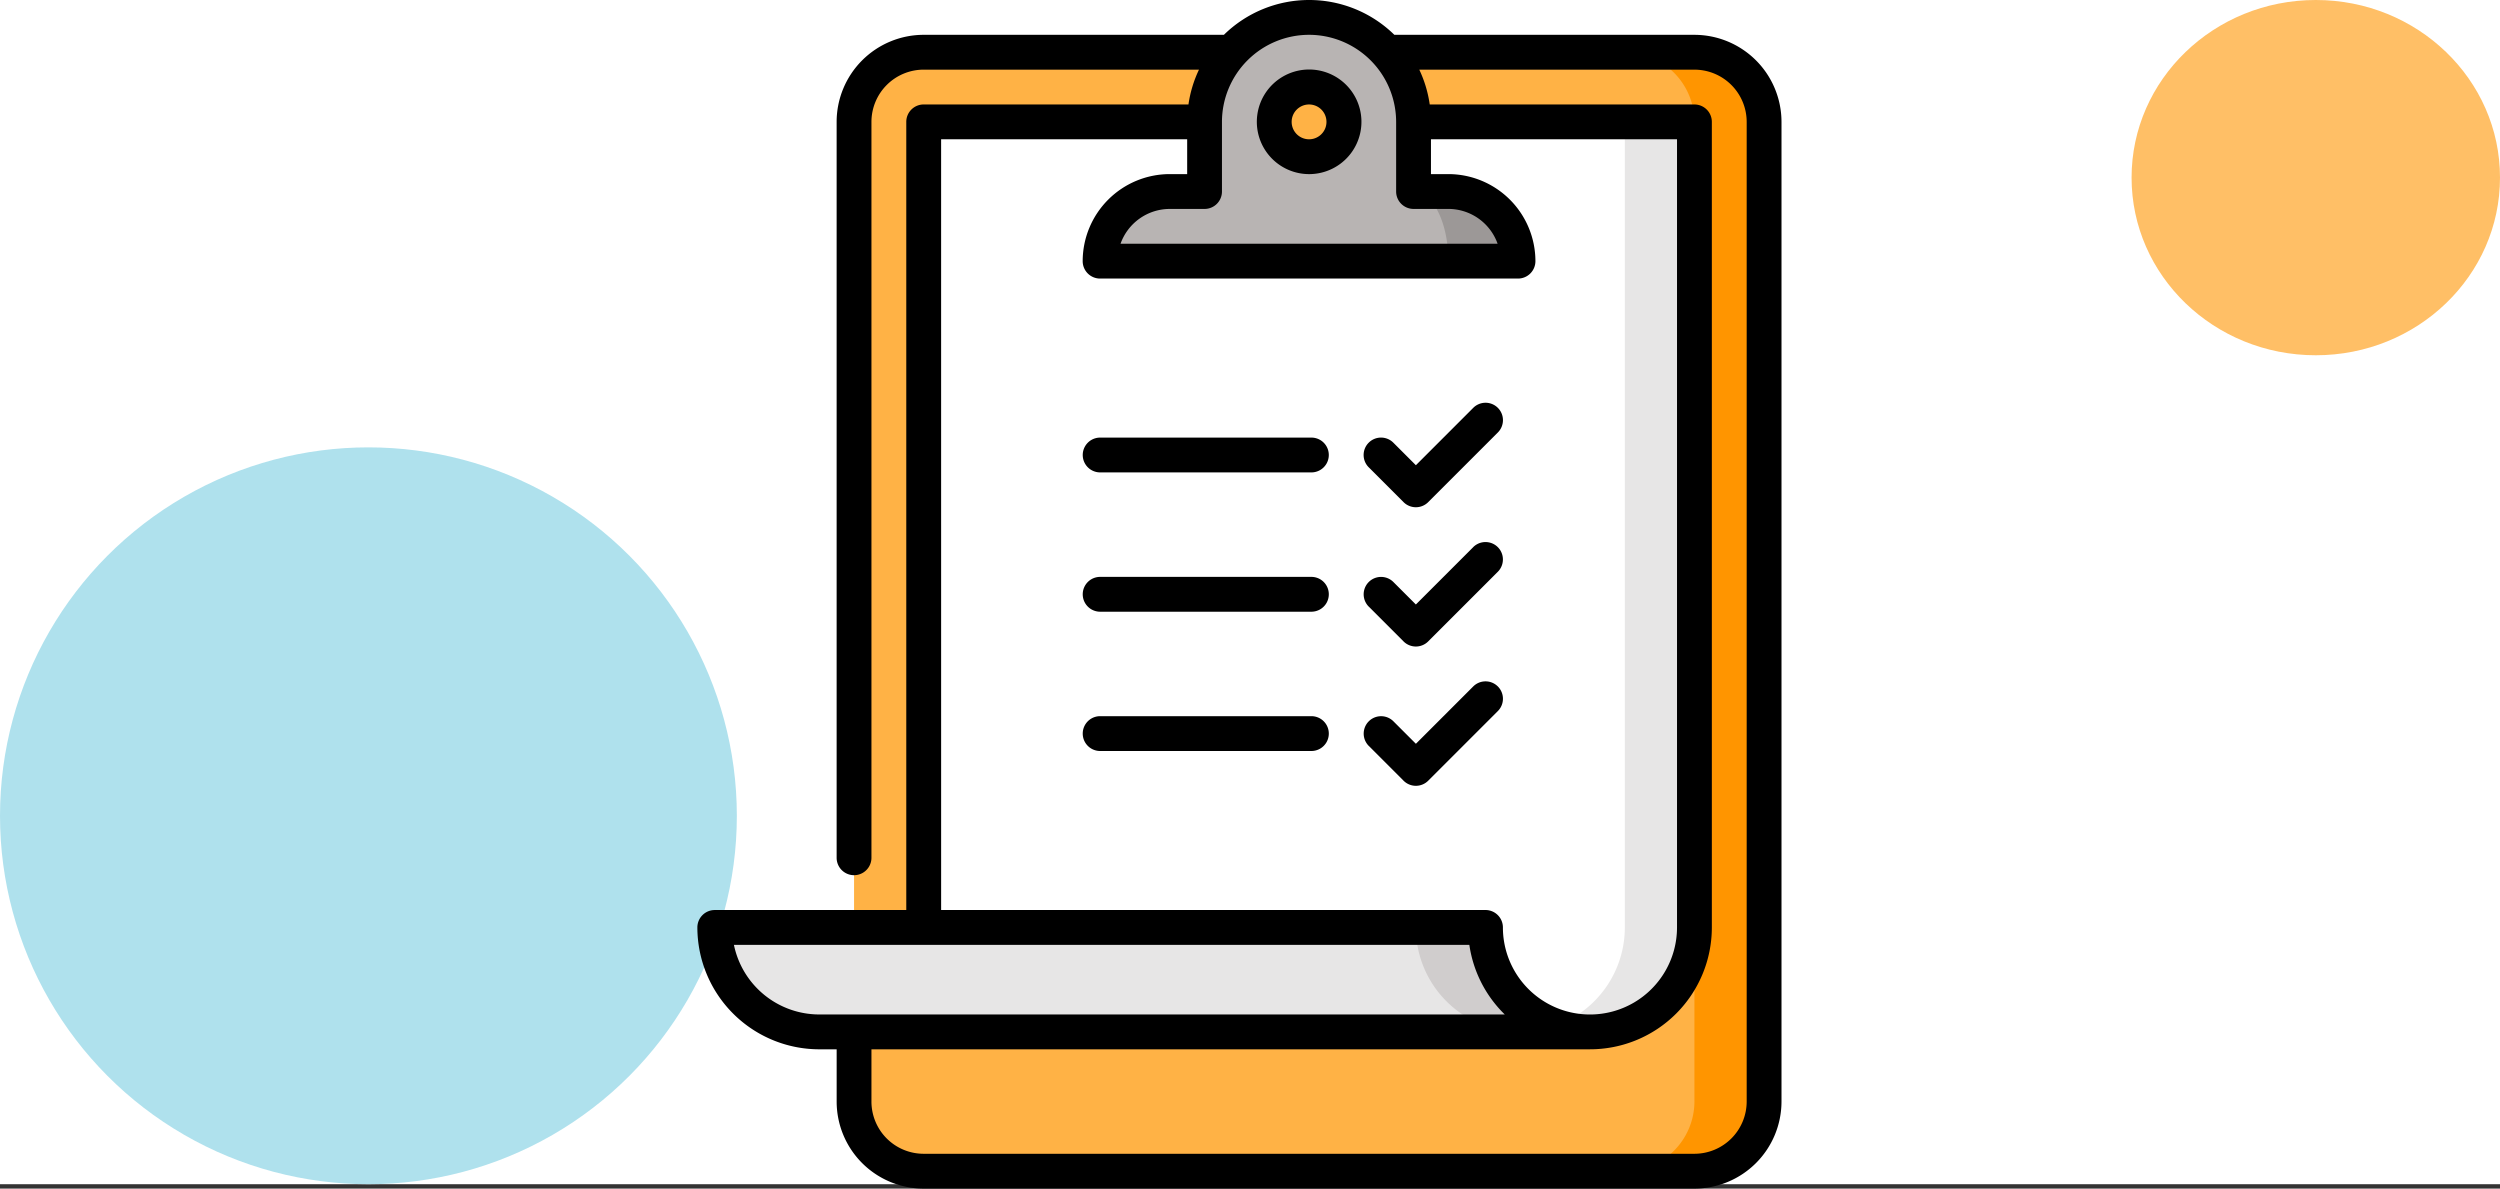 <svg xmlns="http://www.w3.org/2000/svg" width="190" height="90.333" viewBox="0 0 190 90.333">
  <rect x="0" y="0" width="190" height="90.333" fill="#333333" stroke="none"/>
  <g id="Grupo_108329" data-name="Grupo 108329" transform="translate(-180 -1729)">
    <rect id="Rectángulo_34350" data-name="Rectángulo 34350" width="190" height="90" transform="translate(180 1729)" fill="#fff"/>
    <circle id="Elipse_4967" data-name="Elipse 4967" cx="28" cy="28" r="28" transform="translate(180 1763)" fill="#afe1ed" style="mix-blend-mode: multiply;isolation: isolate"/>
    <ellipse id="Elipse_4968" data-name="Elipse 4968" cx="14" cy="13.5" rx="14" ry="13.5" transform="translate(342 1729)" fill="#ff9500" opacity="0.6" style="mix-blend-mode: multiply;isolation: isolate"/>
    <g id="portapapeles" transform="translate(210.5 1729)">
      <path id="Trazado_114453" data-name="Trazado 114453" d="M427.294,22.5H422v85.04h5.293a5.309,5.309,0,0,0,5.293-5.293V27.794a5.309,5.309,0,0,0-5.293-5.293Z" transform="translate(-329.016 -18.531)" fill="#ff9500"/>
      <path id="Trazado_114454" data-name="Trazado 114454" d="M153.869,27.794a5.309,5.309,0,0,0-5.293-5.293H95.294A5.309,5.309,0,0,0,90,27.794v74.454a5.309,5.309,0,0,0,5.293,5.293h53.283a5.309,5.309,0,0,0,5.293-5.293V89.016L124.582,63.7Z" transform="translate(-55.592 -18.531)" fill="#ffb245"/>
      <path id="Trazado_114455" data-name="Trazado 114455" d="M83.284,269.5l-37.4,22.936H30a7.939,7.939,0,0,0,7.939,7.939H91.223Z" transform="translate(-6.178 -221.952)" fill="#e7e6e6"/>
      <path id="Trazado_114456" data-name="Trazado 114456" d="M332,269.5v22.936a7.939,7.939,0,0,0,7.939,7.939h5.293V269.5Z" transform="translate(-254.895 -221.952)" fill="#d0cdcd"/>
      <path id="Trazado_114457" data-name="Trazado 114457" d="M397.294,52.5,392,121.209a7.941,7.941,0,0,0,10.586-7.486V52.5Z" transform="translate(-304.309 -43.238)" fill="#e7e6e6"/>
      <path id="Trazado_114458" data-name="Trazado 114458" d="M154.524,52.5a5.293,5.293,0,1,1-10.586,0H120v61.222h42.7a7.941,7.941,0,0,0,5.293,7.486,7.941,7.941,0,0,0,5.293-7.486V52.5Z" transform="translate(-80.299 -43.238)" fill="#fff"/>
      <path id="Trazado_114459" data-name="Trazado 114459" d="M333.648,82.5H331l2.646,5.293h5.293A5.293,5.293,0,0,0,333.648,82.5Z" transform="translate(-254.072 -67.945)" fill="#9c9897"/>
      <path id="Trazado_114460" data-name="Trazado 114460" d="M219.82,20.733s0-5.293,0-5.293a7.939,7.939,0,0,0-15.879,0v5.293h-2.646A5.293,5.293,0,0,0,196,26.026h26.465C222.466,23.1,221.281,20.734,219.82,20.733Zm-7.94-2.646a2.646,2.646,0,1,1,2.646-2.646A2.647,2.647,0,0,1,211.88,18.087Z" transform="translate(-142.89 -6.178)" fill="#b8b4b3"/>
      <path id="Trazado_114461" data-name="Trazado 114461" d="M317.828,233.888l-4.357,4.357-1.711-1.711a1.323,1.323,0,0,0-1.871,1.871l2.646,2.646a1.323,1.323,0,0,0,1.871,0l5.293-5.293a1.323,1.323,0,1,0-1.872-1.871Z" transform="translate(-236.365 -192.303)"/>
      <path id="Trazado_114462" data-name="Trazado 114462" d="M312.534,181.051a1.323,1.323,0,0,0,1.871,0l5.293-5.293a1.323,1.323,0,1,0-1.871-1.871l-4.357,4.358-1.711-1.711a1.323,1.323,0,1,0-1.871,1.871Z" transform="translate(-236.363 -142.888)"/>
      <path id="Trazado_114463" data-name="Trazado 114463" d="M319.7,293.888a1.323,1.323,0,0,0-1.871,0l-4.357,4.357-1.711-1.711a1.323,1.323,0,0,0-1.871,1.871l2.646,2.646a1.323,1.323,0,0,0,1.871,0l5.293-5.293a1.323,1.323,0,0,0,0-1.871Z" transform="translate(-236.364 -241.717)"/>
      <path id="Trazado_114464" data-name="Trazado 114464" d="M189.823,251.147h16.055a1.323,1.323,0,0,0,0-2.647H189.823a1.323,1.323,0,0,0,0,2.647Z" transform="translate(-136.712 -204.657)"/>
      <path id="Trazado_114465" data-name="Trazado 114465" d="M205.879,188.5H189.823a1.323,1.323,0,0,0,0,2.646h16.055a1.323,1.323,0,0,0,0-2.646Z" transform="translate(-136.712 -155.243)"/>
      <path id="Trazado_114466" data-name="Trazado 114466" d="M205.879,308.5H189.823a1.323,1.323,0,0,0,0,2.647h16.055a1.323,1.323,0,0,0,0-2.647Z" transform="translate(-136.712 -254.071)"/>
      <path id="Trazado_114467" data-name="Trazado 114467" d="M98.278,2.646H75.47a9.248,9.248,0,0,0-12.953,0H39.7a6.624,6.624,0,0,0-6.616,6.616V65.192a1.323,1.323,0,0,0,2.646,0V9.263a3.974,3.974,0,0,1,3.97-3.97H60.623a9.182,9.182,0,0,0-.8,2.646H39.7a1.323,1.323,0,0,0-1.323,1.323v59.9H23.823A1.323,1.323,0,0,0,22.5,70.485a9.274,9.274,0,0,0,9.263,9.263h1.323v3.97A6.617,6.617,0,0,0,39.7,90.333H98.278a6.624,6.624,0,0,0,6.616-6.616V9.263a6.624,6.624,0,0,0-6.616-6.616Zm-29.288,0a6.623,6.623,0,0,1,6.616,6.616v5.293a1.323,1.323,0,0,0,1.323,1.323h2.646a3.976,3.976,0,0,1,3.743,2.646H54.661A3.976,3.976,0,0,1,58.4,15.879h2.646a1.323,1.323,0,0,0,1.323-1.323V9.263A6.624,6.624,0,0,1,68.99,2.646ZM41.025,10.586h18.7v2.646H58.4a6.624,6.624,0,0,0-6.616,6.616,1.323,1.323,0,0,0,1.323,1.323H84.869a1.324,1.324,0,0,0,1.323-1.323,6.624,6.624,0,0,0-6.616-6.616H78.253V10.586h18.7v59.9a6.616,6.616,0,0,1-13.232,0A1.324,1.324,0,0,0,82.4,69.161H41.026ZM25.28,71.808H81.17A9.229,9.229,0,0,0,83.862,77.1h-52.1a6.628,6.628,0,0,1-6.484-5.293Zm76.968,11.909a3.974,3.974,0,0,1-3.97,3.97H39.7a3.969,3.969,0,0,1-3.97-3.97v-3.97H90.338A9.263,9.263,0,0,0,99.6,70.485V9.263a1.323,1.323,0,0,0-1.323-1.323H78.159a9.168,9.168,0,0,0-.794-2.646H98.278a3.974,3.974,0,0,1,3.97,3.97Z"/>
      <path id="Trazado_114468" data-name="Trazado 114468" d="M267.47,37.94a3.975,3.975,0,1,0-2.806-1.164A3.974,3.974,0,0,0,267.47,37.94Zm-.936-4.906a1.323,1.323,0,1,1-.388.936A1.313,1.313,0,0,1,266.534,33.034Z" transform="translate(-198.48 -24.707)"/>
    </g>
  </g>
</svg>
